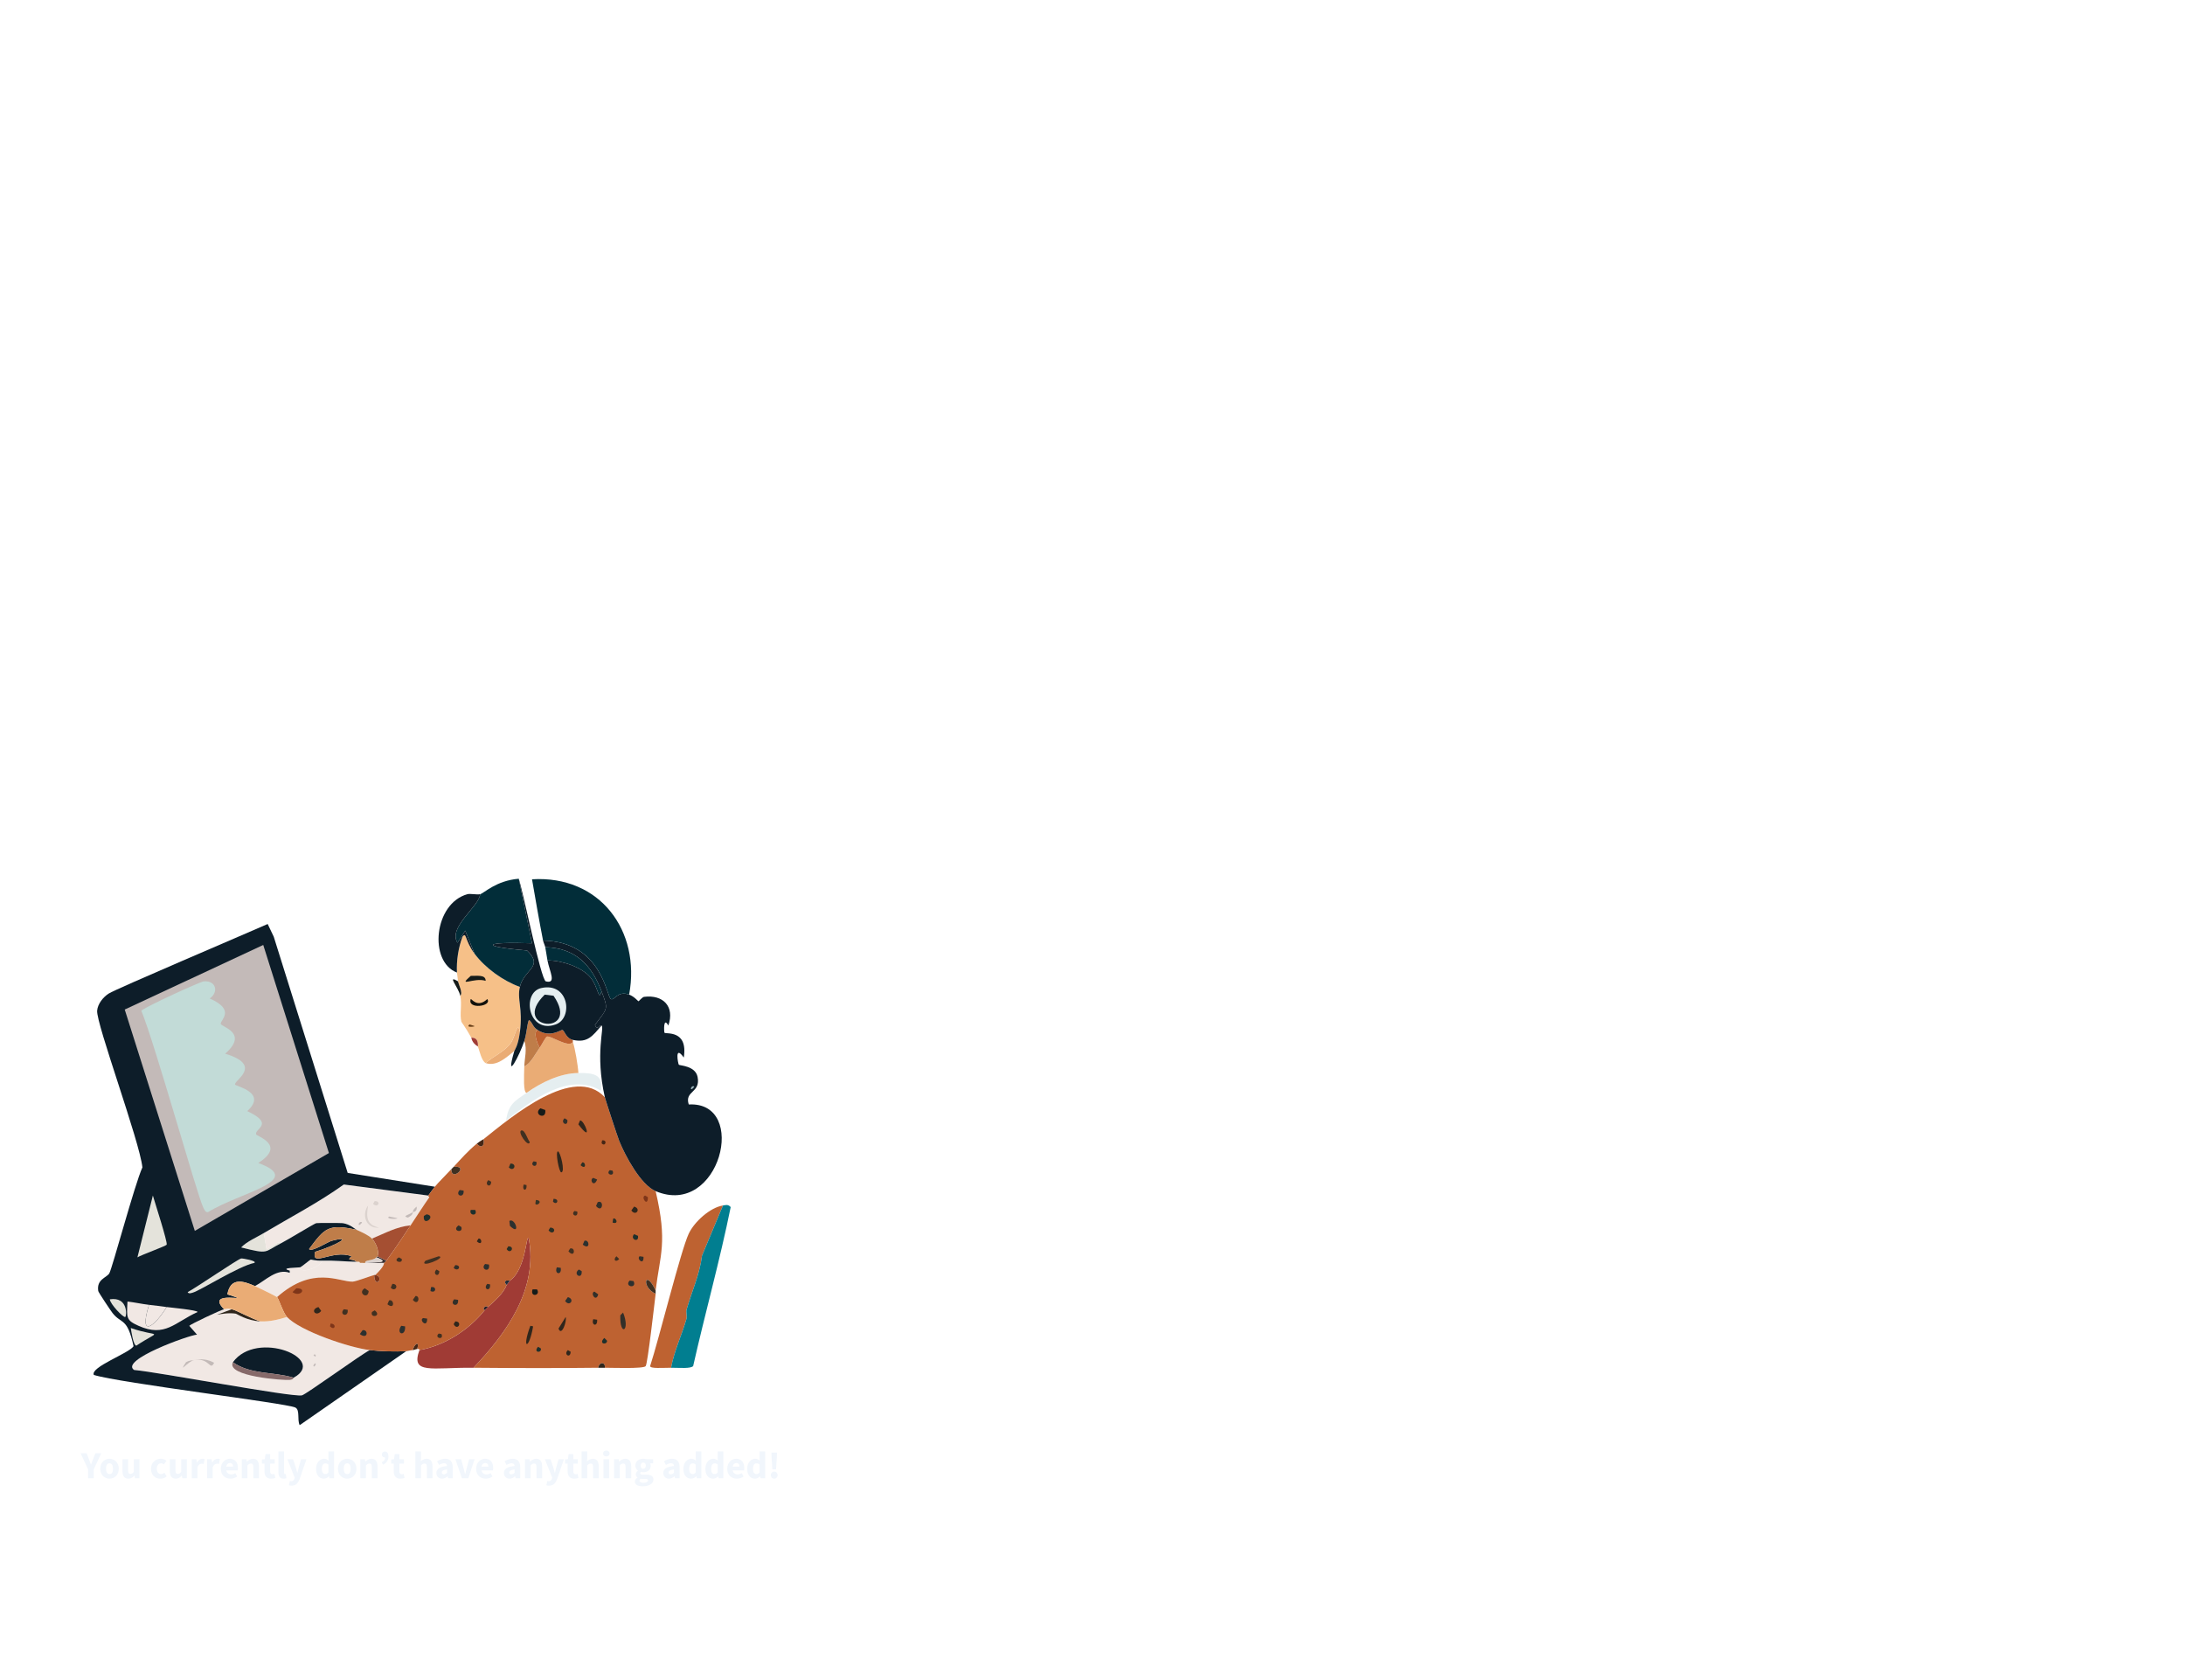 <?xml version="1.0" encoding="UTF-8"?>
<svg id="Layer_1" data-name="Layer 1" xmlns="http://www.w3.org/2000/svg" viewBox="0 0 1094.644 841.636">
  <defs>
    <style>
      .cls-1 {
        fill: #3a3132;
      }

      .cls-1, .cls-2, .cls-3, .cls-4, .cls-5, .cls-6, .cls-7, .cls-8, .cls-9, .cls-10, .cls-11, .cls-12, .cls-13, .cls-14, .cls-15, .cls-16, .cls-17, .cls-18, .cls-19, .cls-20, .cls-21, .cls-22, .cls-23, .cls-24, .cls-25, .cls-26, .cls-27, .cls-28, .cls-29, .cls-30, .cls-31, .cls-32, .cls-33 {
        stroke-width: 0px;
      }

      .cls-2 {
        fill: #f1f6fc;
      }

      .cls-3 {
        fill: #c2dbd7;
      }

      .cls-4 {
        fill: #393425;
      }

      .cls-5 {
        fill: #2c1d20;
      }

      .cls-6 {
        fill: #0d1d29;
      }

      .cls-7 {
        fill: #2c302f;
      }

      .cls-8 {
        fill: #403021;
      }

      .cls-9 {
        fill: #bf7d49;
      }

      .cls-10 {
        fill: #2a2f25;
      }

      .cls-11 {
        fill: #f1e8e4;
      }

      .cls-12 {
        fill: #e4e3db;
      }

      .cls-13 {
        fill: #be6231;
      }

      .cls-14 {
        fill: #866a6a;
      }

      .cls-15 {
        fill: #9bb4bc;
      }

      .cls-16 {
        fill: #017e90;
      }

      .cls-17 {
        fill: #f6c088;
      }

      .cls-18 {
        fill: #151b19;
      }

      .cls-19 {
        fill: #452615;
      }

      .cls-20 {
        fill: #683e17;
      }

      .cls-21 {
        fill: #252c37;
      }

      .cls-22 {
        fill: #322f29;
      }

      .cls-23 {
        fill: #a03b35;
      }

      .cls-24 {
        fill: #a54f32;
      }

      .cls-25 {
        fill: #12110c;
      }

      .cls-26 {
        fill: #7e3519;
      }

      .cls-27 {
        fill: #2f261c;
      }

      .cls-28 {
        fill: #1f302c;
      }

      .cls-29 {
        fill: #c3bab8;
      }

      .cls-30 {
        fill: #dbd2ce;
      }

      .cls-31 {
        fill: #e5eef0;
      }

      .cls-32 {
        fill: #eaac75;
      }

      .cls-33 {
        fill: #022d39;
      }
    </style>
  </defs>
  <g>
    <path class="cls-31" d="M289.754,537.505c7.353-.059,12.599.455,11.336,8.847-16.271-9.593-34.809,5.011-47.555,14.93,1.247-8.4,4.329-9.64,10.23-13.824,7.332-5.199,16.818-9.879,25.989-9.953Z"/>
    <g>
      <path class="cls-11" d="M178.608,632.062c.867.016,1.696-.241,1.659.553h12.165c-.223.303.486,1.357-4.424,6.083-.167-.026-.381-.011-.553,0-.563.038-9.13,3.272-10.783,3.318-6.778.19-19.852-8.268-37.878,7.742-.452-.421-9.777-4.958-11.059-5.53,5.381-2.841,10.963-8.986,17.418-6.636v-1.106c-5.685-1.49,4.705-1.465,5.253-1.659-.787,3.252,9.504.689,11.059-3.318,6.185-.178,10.996.44,17.142.553Z"/>
      <path class="cls-1" d="M193.538,631.509c-.648.872-1.06,1.043-1.106,1.106h-12.165c.909-.069,1.864.103,2.765,0,4.773-.547,13.227.237,5.53-2.765.19-.205.537-.517.553-.553q2.212,1.106,4.424,2.212Z"/>
      <path class="cls-12" d="M141.006,622.661c-8.92,4.519-5.975,5.814-20.183,2.212,2.719-2.899,7.704-5.023,11.336-7.189q.691,4.147,1.382,8.294c2.59-1.65,6.316-4.646,7.465-3.318Z"/>
      <path class="cls-11" d="M161.466,631.509c-1.556,4.006-11.847,6.569-11.059,3.318.642-.227,4.926-3.805,5.253-3.871.286-.057,2.179.657,5.806.553Z"/>
      <g>
        <path class="cls-11" d="M116.123,655.839c-13.793,5.262-5.235,1.128,1.935,2.212.65.098,5.616,3.566,12.442,3.871,4.586.205,8.944-.87,13.271-2.212,6.72,7.118,31.333,15.402,41.472,16.589-4.856,2.514-32.002,22.28-34.007,22.672-5.147,1.004-71.471-11.585-84.051-12.718-7.314-4.905,27.438-17.442,31.519-17.695q-1.935-2.212-3.871-4.424c.552-.791,15.787-7.962,17.418-8.294,1.826-.372,2.019-.369,3.871,0Z"/>
        <g>
          <g>
            <path class="cls-6" d="M147.089,690.123c-10.024-3.038-21.559-1.474-30.413-7.742,12.041-16.51,47.7-1.557,30.413,7.742Z"/>
            <path class="cls-14" d="M147.089,690.123c-.151.081.084.871-1.935,1.106-2.741.319-32.12-1.683-28.478-8.847,8.854,6.267,20.389,4.704,30.413,7.742Z"/>
          </g>
          <path class="cls-27" d="M130.5,661.922c-6.825-.305-11.791-3.772-12.442-3.871-7.17-1.084-15.729,3.05-1.935-2.212,2.246.448,10.148,4.903,14.377,6.083Z"/>
          <g>
            <g>
              <path class="cls-29" d="M97.322,681.275c3.528-.678,6.731-.424,9.953,1.382-2.17,4.366-2.146-2.654-9.953-1.382Z"/>
              <path class="cls-29" d="M97.322,681.275c-3.041.495-8.302,7.453-4.147,1.106,1.749-1.026,2.843-.855,4.147-1.106Z"/>
            </g>
            <path class="cls-29" d="M157.872,682.934c.913.092-.504,2.236-.829,1.382-.214-.561.744-1.391.829-1.382Z"/>
            <path class="cls-29" d="M157.319,678.511h.553l.277.277v.553l-.277.277-.277-.277-.277-.277-.277-.277.277-.277Z"/>
          </g>
        </g>
      </g>
      <g>
        <path class="cls-11" d="M214.551,598.884c-.201.284.582.789.553.829-3.246,4.621-6.25,9.411-9.4,14.101-6.915.589-13.046,4.044-19.354,6.636-1.677-1.744-5.423-3.361-7.742-4.424-.656-.3-3.184-2.777-6.912-3.318-.843-.122-12.624-.147-13.271,0-.978.222-14.404,8.426-17.418,9.953-1.149-1.328-4.875,1.668-7.465,3.318q-.691-4.147-1.382-8.294c13.418-8.001,27.35-15.222,40.09-24.331q21.151,2.765,42.302,5.53Z"/>
        <g>
          <path class="cls-30" d="M184.414,603.86c-.955,5.714-.928,9.77,5.53,11.059-6.574.796-8.919-6.406-5.53-11.059Z"/>
          <path class="cls-30" d="M187.732,601.649c3.547.041,1.444,3.776-.829,1.382q.415-.691.829-1.382Z"/>
          <path class="cls-29" d="M206.809,607.178c-.121.141.388,1.339-2.488,2.765-3.059-.849.488-1.282,2.488-2.765Z"/>
          <path class="cls-29" d="M194.92,609.39l4.147.829c-.009.602-6.205.485-4.147-.829Z"/>
          <path class="cls-29" d="M206.809,607.178c.11-.128-.313-.98,1.935-2.765.376,2.816-1.782,2.651-1.935,2.765Z"/>
          <path class="cls-29" d="M180.543,612.155c.353-.105.751-.018.829.277-2.129,2.711-2.039.084-.829-.277Z"/>
        </g>
      </g>
      <path class="cls-30" d="M183.032,632.615c-.563-1.64,3.797-.896,5.53-2.765,7.698,3.002-.757,2.218-5.53,2.765Z"/>
      <g>
        <path class="cls-6" d="M217.868,594.46c-1.049,1.403-2.334,3.033-3.318,4.424q-21.151-2.765-42.302-5.53c-12.74,9.108-26.672,16.329-40.09,24.331-3.632,2.166-8.617,4.29-11.336,7.189,14.208,3.602,11.263,2.307,20.183-2.212,3.014-1.527,16.44-9.731,17.418-9.953.647-.147,12.428-.122,13.271,0,3.728.54,6.256,3.017,6.912,3.318-14.002-3.074-15.908-.973-23.777,9.677,1.268,1.691,9.309-3.62,11.336-4.147,11.209-2.914,2.783,2.102-8.294,5.53-2.095,7.995,8.679-1.406,18.248,2.212-2.909,2.586.288.886,2.488,2.765-6.146-.114-10.957-.731-17.142-.553-3.627.104-5.52-.61-5.806-.553-.327.065-4.611,3.644-5.253,3.871-.549.194-10.938.169-5.253,1.659v1.106c-6.455-2.35-12.037,3.794-17.418,6.636-5.947-2.654-12.303-4.495-13.824,4.147,15.618,4.912-11.91-2.933-1.659,7.465-1.631.332-16.866,7.504-17.418,8.294q1.935,2.212,3.871,4.424c-4.081.253-38.833,12.79-31.519,17.695,12.579,1.133,78.904,13.722,84.051,12.718,2.006-.391,29.151-20.158,34.007-22.672,5.672.664,12.532.816,18.248.553q-26.681,18.524-53.361,37.049c-1.359-2.731.291-7.653-2.212-8.847-4.613-2.201-87.966-12.287-100.916-16.312-1.902-3.932,17.562-10.787,19.907-14.377-3.166-14.595-5.956-10.869-10.506-16.589-.839-1.054-7.086-10.408-7.189-11.059-.934-5.93,4.17-6.618,5.53-8.847,1.448-2.374,12.727-44.648,16.589-53.085-1.291-12.863-23.216-72.044-22.672-78.521.289-3.435,3.024-6.788,5.806-8.571,3.659-2.345,67.753-29.573,79.627-34.837q1.521,3.18,3.041,6.359,18.524,59.167,37.049,118.335,21.842,3.456,43.684,6.912Z"/>
        <g>
          <path class="cls-12" d="M76.586,598.884c.878,3.07,7.489,23.466,6.912,24.607-.36.713-12.926,5.218-14.654,6.359q3.871-15.483,7.742-30.966Z"/>
          <g>
            <path class="cls-11" d="M74.65,653.627c-5.313,17.289,2.868,10.813,8.847,1.106,1.489.209,15.525,1.519,15.483,2.488-11.49,5.214-16.242,12.85-29.584,6.912-6.344-2.823-5.922-4.064-5.53-12.165,3.591.425,7.202,1.235,10.783,1.659Z"/>
            <path class="cls-12" d="M120.823,630.403c.707-.112,8.057,1.179,6.636,2.212-8.08,1.667-27.088,13.89-30.966,14.93-.807.216-1.934.691-2.488-.277,3.797-1.929,25.254-16.619,26.819-16.865Z"/>
            <path class="cls-11" d="M83.498,654.733c-5.979,9.707-14.16,16.183-8.847-1.106,2.954.35,5.902.692,8.847,1.106Z"/>
            <path class="cls-12" d="M65.526,665.24c14.488,5.035,15.615.306,2.765,8.847-1.547-.218-2.505-7.186-2.765-8.847Z"/>
            <path class="cls-12" d="M55.02,650.862c9.386-1.405,8.417,8.54,7.742,8.847-1.013.461-7.633-6.557-7.742-8.847Z"/>
            <g>
              <path class="cls-29" d="M131.882,473.361q16.451,52.117,32.901,104.234-33.593,19.492-67.185,38.984-17.557-55.435-35.113-110.87,34.699-16.174,69.397-32.349Z"/>
              <path class="cls-3" d="M102.022,491.608c6.123-.624,7.768,5.308,3.041,8.571,13.315,5.809,5.142,10.856,5.53,12.718.324,1.558,14.169,4.445,2.212,14.93,19.542,5.894,4.005,13.599,4.977,15.483.46.891,16.341,4.001,6.083,13.271,13.869,6.552,3.789,8.638,4.424,11.612.222,1.039,15.316,5.301,1.106,14.377,23.934,8.79-9.157,14.695-25.16,24.607-1.28.372-2.03-1.526-2.488-2.488-3.158-6.629-24.2-82.125-30.966-98.428,3.597-2.696,29.526-14.479,31.243-14.654Z"/>
            </g>
          </g>
        </g>
      </g>
    </g>
    <g>
      <g>
        <path class="cls-13" d="M362.192,603.86q-5.253,12.58-10.506,25.16c-1.169,9.449-5.139,17.96-7.742,27.095-.302,1.059.303,3.376,0,4.424-2.364,8.174-6.287,16.409-7.742,24.607-4.331.006-10.441.523-10.506-.829,4.497-13.746,15.361-57.889,19.354-66.356,2.785-5.905,10.636-13.077,17.142-14.101Z"/>
        <path class="cls-16" d="M336.203,685.146c1.454-8.198,5.378-16.433,7.742-24.607.303-1.048-.302-3.365,0-4.424,2.603-9.135,6.572-17.646,7.742-27.095q5.253-12.58,10.506-25.16c1.271-.2,2.661-.695,3.871.829-5.418,26.712-12.8,53.026-18.801,79.627-1.385,1.374-6.671.823-11.059.829Z"/>
      </g>
      <path class="cls-24" d="M205.703,613.814c-4.184,6.228-7.621,11.577-12.165,17.695q-2.212-1.106-4.424-2.212c1.087-2.413-.884-6.891-2.765-8.847,6.308-2.591,12.439-6.047,19.354-6.636Z"/>
      <g>
        <path class="cls-23" d="M237.222,685.146c-21.094-.19-31.581,3.484-27.095-8.847,12.459-2.161,24.826-10.128,32.625-19.907q.829-.829,1.659-1.659c3.328-2.978,7.808-6.753,9.4-11.059l1.659-2.212c7.967-5.419,8.081-23.152,9.4-21.289,4.792,25.535-11.016,47.53-27.648,64.974Z"/>
        <g>
          <path class="cls-13" d="M303.025,549.67c.262,1.149,6.298,19.637,7.189,21.842,2.975,7.369,10.73,21.974,18.248,25.16,6.061,25.872,2.205,31.638,0,49.767-5.237-11.17-7.446-1.742,0,1.659-.572,4.626-3.951,34.706-4.977,36.219-.992,1.464-17.58.79-20.46.829.291-3.136-2.885-2.885-3.318,0-20.799.246-41.685.187-62.485,0,16.632-17.444,32.441-39.439,27.648-64.974-1.319-1.863-1.434,15.87-9.4,21.289-.328.223-1.661-.347-2.212.277-.71.804.588,1.841.553,1.935-1.593,4.307-6.072,8.082-9.4,11.059-.088.079-1.205-1.161-2.212.829-.027.054.769.559.553.829-7.799,9.778-20.166,17.746-32.625,19.907-.061.011.229-.745-1.106-.553,1.291-4.436-1.529-2.386-2.212.553-1.817.172-2.765.528-3.318.553-5.716.263-12.576.111-18.248-.553-10.139-1.187-34.753-9.471-41.472-16.589-1.916-2.029-4.139-9.173-4.977-9.953,18.026-16.009,31.1-7.551,37.878-7.742,1.653-.046,10.22-3.28,10.783-3.318.29,7.658,5.51.757.553,0,4.91-4.725,4.201-5.779,4.424-6.083.046-.063.458-.234,1.106-1.106,4.544-6.118,7.982-11.467,12.165-17.695,3.15-4.69,6.154-9.479,9.4-14.101.029-.041-.754-.545-.553-.829.984-1.391,2.269-3.02,3.318-4.424,1.224-1.638,6.28-6.613,8.294-8.847-.338,6.703,9.425-1.885,1.106-1.106,3.963-4.262,7.054-7.861,11.612-11.612,2.361,2.703,3.971.917,3.318-2.212,14.065-11.232,45.426-37.766,60.826-21.013Z"/>
          <g>
            <path class="cls-8" d="M328.462,646.439c-.066.54.067,1.119,0,1.659-7.446-3.401-5.237-12.829,0-1.659Z"/>
            <path class="cls-8" d="M226.163,585.612c.38-.422.761-.736,1.106-1.106,8.319-.779-1.444,7.809-1.106,1.106Z"/>
            <path class="cls-19" d="M238.881,572.894c1.73-1.423,3.074-2.017,3.318-2.212.653,3.129-.957,4.914-3.318,2.212Z"/>
            <path class="cls-27" d="M303.025,685.146c-1.106.015-2.212-.013-3.318,0,.432-2.885,3.609-3.136,3.318,0Z"/>
            <path class="cls-19" d="M209.021,675.746c-.901.129-1.329.47-2.212.553.683-2.939,3.502-4.989,2.212-.553Z"/>
            <path class="cls-27" d="M279.524,576.765c1.117-.039,3.806,10.409,1.659,10.506-1.087.049-3.108-10.455-1.659-10.506Z"/>
            <path class="cls-22" d="M312.149,657.498c3.806,9.314-1.765,12.263-1.382,1.382l1.382-1.382Z"/>
            <path class="cls-27" d="M265.7,664.134q.691.138,1.382.277c-2.011,11.928-5.882,11.786-1.382-.277Z"/>
            <path class="cls-8" d="M261.276,566.259c1.765-.288,3.084,4.76,4.147,5.806-.594,3.27-6.592-5.408-4.147-5.806Z"/>
            <path class="cls-27" d="M283.395,659.71c.702,2.018-2.043,10.077-3.594,5.806q1.797-2.903,3.594-5.806Z"/>
            <path class="cls-27" d="M290.583,561.282c2.046-.537,6.939,12.21-.829,1.935q.415-.968.829-1.935Z"/>
            <path class="cls-8" d="M219.804,629.297c4.29.597-10.422,6.475-6.636,2.212l6.636-2.212Z"/>
            <path class="cls-18" d="M270.677,555.199l2.488.829c.754,5.271-6.327,2.336-2.488-.829Z"/>
            <path class="cls-7" d="M255.194,611.602c2.88-1.826,5.861,7.888.277,2.488q-.138-1.244-.277-2.488Z"/>
            <path class="cls-26" d="M148.471,645.333c5.716-.097,1.919,4.708-1.935,1.935l1.935-1.935Z"/>
            <path class="cls-28" d="M213.721,608.284c5.218.742-2.017,6.68-1.382.829q.691-.415,1.382-.829Z"/>
            <path class="cls-7" d="M201.003,664.134q.968.138,1.935.277c.403,5.344-4.816,4.017-1.935-.277Z"/>
            <path class="cls-8" d="M182.755,645.333l1.935,1.382c-.234,4.584-5.881.912-1.935-1.382Z"/>
            <path class="cls-27" d="M159.531,654.733q.691.968,1.382,1.935c-2.516,3.291-5.893-.588-1.382-1.935Z"/>
            <path class="cls-22" d="M299.431,602.202c3.361-1.515,2.566,5.953-.829,1.935q.415-.968.829-1.935Z"/>
            <path class="cls-7" d="M315.467,641.462q.968.138,1.935.277c1.886,4.05-4.922,2.848-1.935-.277Z"/>
            <path class="cls-26" d="M187.455,638.697c.172-.011.386-.026.553,0,4.957.757-.263,7.658-.553,0Z"/>
            <path class="cls-7" d="M181.649,666.346c2.972-.596,2.799,5.038-1.382,1.935l1.382-1.935Z"/>
            <path class="cls-18" d="M266.806,645.886h2.212c2.104,3.087-3.639,4.263-2.212,0Z"/>
            <path class="cls-7" d="M284.501,649.756c3.744,1.08.774,5.093-1.382,1.935q.691-.968,1.382-1.935Z"/>
            <path class="cls-27" d="M317.679,604.413c3.744,1.08.774,5.093-1.382,1.935q.691-.968,1.382-1.935Z"/>
            <path class="cls-7" d="M243.028,633.168l1.935.277c.852,4.456-4.639,2.439-1.935-.277Z"/>
            <path class="cls-22" d="M227.545,650.862q.968.138,1.935.277c.522,4.108-4.58,2.584-1.935-.277Z"/>
            <path class="cls-8" d="M194.92,651.415c2.543-.939,3.049,5.014-.829,1.935q.415-.968.829-1.935Z"/>
            <path class="cls-7" d="M292.795,621.555c2.543-.939,3.049,5.014-.829,1.935l.829-1.935Z"/>
            <path class="cls-8" d="M172.249,655.839q.968.138,1.935.277c.522,4.108-4.58,2.584-1.935-.277Z"/>
            <path class="cls-7" d="M230.31,596.119q.968.138,1.935.277c.522,4.108-4.58,2.584-1.935-.277Z"/>
            <path class="cls-8" d="M208.191,649.203c2.56-.125,1.412,5.331-1.382,1.935q.691-.968,1.382-1.935Z"/>
            <path class="cls-28" d="M317.679,618.237q.968.415,1.935.829c.646,3.714-4.276,1.71-1.935-.829Z"/>
            <path class="cls-8" d="M196.579,643.121c3.598.018,1.655,4.509-.829,1.935q.415-.968.829-1.935Z"/>
            <path class="cls-10" d="M255.747,582.848c3.598.018,1.655,4.509-.829,1.935q.415-.968.829-1.935Z"/>
            <path class="cls-7" d="M290.03,635.932l1.382.829c.415,4.584-4.787,1.561-1.382-.829Z"/>
            <path class="cls-7" d="M278.971,634.826q.968.138,1.935.277c.71,3.877-3.421,3.322-1.935-.277Z"/>
            <path class="cls-22" d="M229.757,613.814l1.382.829c1.042,3.478-5.209,1.898-1.382-.829Z"/>
            <path class="cls-22" d="M297.772,646.992l1.935,1.382c-1.079,4.194-4.232-.642-1.935-1.382Z"/>
            <path class="cls-22" d="M212.062,660.263q.968.138,1.935.277c.097,5.209-4.389.459-1.935-.277Z"/>
            <path class="cls-8" d="M187.732,656.392c3.792,2.98-2.522,4.154-1.382.829l1.382-.829Z"/>
            <path class="cls-22" d="M297.219,590.036l1.935.829c-1.667,4.267-4.112.018-1.935-.829Z"/>
            <path class="cls-8" d="M285.607,625.426c2.883-.909,2.374,5.169-.829,1.382q.415-.691.829-1.382Z"/>
            <path class="cls-27" d="M228.098,661.922c3.889.092,1.107,5.071-.829,1.382l.829-1.382Z"/>
            <path class="cls-28" d="M235.84,606.072h2.212c1.591,3.211-3.332,3.031-2.212,0Z"/>
            <path class="cls-27" d="M297.219,660.816q.968.138,1.935.277c.322,3.735-3.103,2.944-1.935-.277Z"/>
            <path class="cls-10" d="M275.653,614.92c3.777.183,1.41,4.419-.829,1.382l.829-1.382Z"/>
            <path class="cls-26" d="M323.208,598.884q.691.415,1.382.829c.033,5.337-3.82-.237-1.382-.829Z"/>
            <path class="cls-22" d="M282.842,560.176l1.382.829c.521,3.763-3.914,1.475-1.382-.829Z"/>
            <path class="cls-22" d="M320.443,629.297q.968.138,1.935.277c.285,4.636-3.662,1.006-1.935-.277Z"/>
            <path class="cls-10" d="M254.641,624.32c3.643-.041,1.075,4.385-.829,1.382l.829-1.382Z"/>
            <path class="cls-22" d="M244.134,643.121q.691.138,1.382.277c.408,4.095-3.858,2.353-1.382-.277Z"/>
            <path class="cls-8" d="M218.698,635.932l1.382.829c-.041,3.547-3.776,1.444-1.382-.829Z"/>
            <path class="cls-22" d="M228.098,633.721c3.547.041,1.444,3.776-.829,1.382l.829-1.382Z"/>
            <path class="cls-27" d="M284.501,676.299q.691.415,1.382.829c-.041,3.547-3.776,1.444-1.382-.829Z"/>
            <path class="cls-8" d="M199.897,629.85l1.382.829c.621,2.793-5.09.998-1.382-.829Z"/>
            <path class="cls-28" d="M302.749,670.216l1.382,1.382c.078,2.318-4.581,1.719-1.382-1.382Z"/>
            <path class="cls-8" d="M244.687,591.142q.691.415,1.382.829c-.041,3.547-3.776,1.444-1.382-.829Z"/>
            <path class="cls-7" d="M215.933,644.78c3.04-.663,2.555,3.392-.277,1.935q.138-.968.277-1.935Z"/>
            <path class="cls-22" d="M305.514,586.165l1.382.277c1.381,3.272-3.929,1.974-1.382-.277Z"/>
            <path class="cls-28" d="M269.571,674.64q.691.415,1.382.829c.58,2.546-4.074,2.143-1.382-.829Z"/>
            <path class="cls-8" d="M219.804,668.004l1.382.277c1.381,3.272-3.929,1.974-1.382-.277Z"/>
            <path class="cls-8" d="M287.819,606.625q.691.138,1.382.277c.639,3.5-3.691,1.74-1.382-.277Z"/>
            <path class="cls-26" d="M165.613,663.028c3.243.016,2.175,3.894-.277,1.382l.277-1.382Z"/>
            <path class="cls-22" d="M267.359,581.742q.691.138,1.382.277c.639,3.5-3.691,1.74-1.382-.277Z"/>
            <path class="cls-4" d="M268.465,601.096c3.942.244.678,3.389-.277,1.935q.138-.968.277-1.935Z"/>
            <path class="cls-27" d="M239.711,620.449c1.883-.392,2.088,4.084-.829,1.382q.415-.691.829-1.382Z"/>
            <path class="cls-10" d="M291.689,582.295c1.883-.392,2.088,4.084-.829,1.382q.415-.691.829-1.382Z"/>
            <path class="cls-8" d="M262.382,593.354l1.382.277c.363,3.416-2.465,2.85-1.382-.277Z"/>
            <path class="cls-10" d="M307.172,610.496c1.369-.97,3.142,3.082-.277,1.935q.138-.968.277-1.935Z"/>
            <path class="cls-22" d="M277.312,600.543c3.254-.115,1.722,3.607-.277,1.382q.138-.691.277-1.382Z"/>
            <path class="cls-19" d="M301.643,571.235c3.019-.33,1.483,3.657-.277,1.382q.138-.691.277-1.382Z"/>
            <path class="cls-8" d="M308.831,629.297l1.382,1.382c-1.673,1.913-3.355.417-1.382-1.382Z"/>
            <g>
              <path class="cls-21" d="M255.47,641.462l-1.659,2.212c.035-.094-1.263-1.131-.553-1.935.551-.624,1.884-.054,2.212-.277Z"/>
              <path class="cls-5" d="M244.411,654.733q-.829.829-1.659,1.659c.216-.271-.58-.776-.553-.829,1.007-1.991,2.124-.751,2.212-.829Z"/>
            </g>
          </g>
        </g>
      </g>
      <g>
        <path class="cls-32" d="M127.735,644.227c1.282.572,10.607,5.108,11.059,5.53.837.78,3.061,7.924,4.977,9.953-4.327,1.342-8.685,2.417-13.271,2.212-4.229-1.18-12.131-5.635-14.377-6.083-1.851-.369-2.045-.372-3.871,0-10.251-10.398,17.277-2.553,1.659-7.465,1.521-8.642,7.877-6.801,13.824-4.147Z"/>
        <path class="cls-9" d="M178.608,616.026c2.318,1.062,6.065,2.68,7.742,4.424,1.881,1.956,3.852,6.434,2.765,8.847-.016.036-.363.348-.553.553-1.732,1.869-6.092,1.125-5.53,2.765-.901.103-1.856-.069-2.765,0,.037-.794-.792-.537-1.659-.553-2.2-1.878-5.397-.179-2.488-2.765-9.569-3.618-20.343,5.783-18.248-2.212,11.078-3.428,19.504-8.444,8.294-5.53-2.027.527-10.068,5.838-11.336,4.147,7.87-10.649,9.776-12.751,23.777-9.677Z"/>
        <g>
          <path class="cls-32" d="M260.447,517.045c-.888,6.868-2.626,8.931-2.765,9.4-4.016,3.232-8.83,7.936-14.377,6.083,4.016-3.582,9.512-5.647,12.718-10.23,2.084-2.979,3.34-11.643,4.424-5.253Z"/>
          <g>
            <path class="cls-32" d="M286.989,522.021c1.057,2.829,2.582,11.852,2.765,15.483-9.171.074-18.657,4.755-25.989,9.953-1.654-.377-1.235-8.031-1.106-13.271,3.129-1.282,5.833-6.782,7.742-9.4.763-1.047,2.939-5.321,3.594-5.53,1.95-.623,10.829,5.818,12.995,2.765Z"/>
            <path class="cls-9" d="M269.294,515.939c-2.223,1.177-.225,6.839,1.106,8.847-1.908,2.618-4.613,8.118-7.742,9.4.096-3.875,1.525-8.76,0-12.718,1.381-4.275,1.571-10.376,2.488-10.506,1.887,1.735,1.632,3.312,4.147,4.977Z"/>
            <path class="cls-13" d="M286.989,520.915c.043.381-.081.889,0,1.106-2.166,3.053-11.045-3.388-12.995-2.765-.655.209-2.832,4.483-3.594,5.53-1.331-2.009-3.329-7.67-1.106-8.847,6.274,4.151,11.719-.173,12.442,0,1.085.26,1.774,4.206,5.253,4.977Z"/>
          </g>
          <g>
            <path class="cls-17" d="M237.775,477.784c5.354,7.166,14.264,13.563,22.672,16.589-1.5,6.413,1.569,10.541,0,22.672-1.083-6.39-2.34,2.274-4.424,5.253-3.206,4.582-8.703,6.648-12.718,10.23-2.059-1.114-3.103-6.181-3.871-8.294-.108-.297.744-4.547-3.318-4.424-3.308-5.965-4.862-7.56-4.977-8.018-.936-3.735.406-8.639-.553-12.995,1.433-1.46-.855-5.62-1.106-7.189-.059-.366-.542-4.201-.553-4.424-.302-6.025.72-12.325,2.765-17.971,2.128-2.584.976,1.736,6.083,8.571Z"/>
            <g>
              <path class="cls-18" d="M229.481,491.608c.251,1.568,2.539,5.728,1.106,7.189-.976-4.436-7.001-10.746-1.106-7.189Z"/>
              <path class="cls-23" d="M239.434,524.233c-3.114-1.865-3.184-4.182-3.318-4.424,4.062-.123,3.21,4.126,3.318,4.424Z"/>
              <path class="cls-18" d="M235.84,488.844c3.01.099,7.499-.812,7.465,2.488-5.856-1.898-14.401,3.611-7.465-2.488Z"/>
              <path class="cls-25" d="M235.84,500.456c.377-.283,3.287,4.706,8.294,0,2.662,3.729-10.258,5.344-8.294,0Z"/>
              <path class="cls-20" d="M235.287,513.174l2.488.829c-.019.389-4.846.815-2.488-.829Z"/>
            </g>
          </g>
        </g>
      </g>
      <g>
        <g>
          <path class="cls-6" d="M315.19,498.244c2.656.956,4.413,3.318,4.7,3.318.177,0,1.882-2.099,2.765-2.212,9.57-1.22,15.48,4.86,12.165,14.377-2.612-4.789-2.153,3.286-1.935,3.594.58.822,11.906-1.671,9.677,12.442-4.781-6.762-2.866,3.151-2.488,3.594.386.452,8.271.478,9.4,6.083,1.64,8.139-6.669,6.886-4.424,13.824,30.246-1.662,15.57,57.036-16.589,43.408-7.518-3.186-15.273-17.791-18.248-25.16-.89-2.205-6.927-20.693-7.189-21.842-5.027-22.082-.091-35.04-1.659-35.943-1.129-.65-2.011,2.787-3.318-.277,6.402-8.654,6.851-7.561,3.318-16.865-5.091-13.406-13.225-21.728-28.201-22.119-.17-.841-.942-2.482-1.106-3.318,29.565.537,31.789,28.292,34.007,29.307,1.836.84,3.249-4.326,9.124-2.212Z"/>
          <path class="cls-15" d="M346.986,544.14c.353-.105.751-.018.829.277-2.129,2.711-2.039.084-.829-.277Z"/>
        </g>
        <g>
          <path class="cls-33" d="M315.19,498.244c-5.875-2.114-7.288,3.052-9.124,2.212-2.218-1.015-4.442-28.77-34.007-29.307-2.001-10.197-3.745-20.453-5.53-30.69,33.965-2.058,54.569,25.72,48.661,57.785Z"/>
          <path class="cls-33" d="M259.894,440.183q3.318,16.174,6.636,32.349c-23.855-.871-27.278,1.508-2.488,3.594,8.623,8.311-1.503,9.311-3.594,18.248-8.407-3.026-17.318-9.423-22.672-16.589q-2.35-5.806-4.7-11.612l-3.871,6.083c-4.934-7.689,10.957-18.261,11.336-24.331,1.967-.481,7.947-6.804,19.354-7.742Z"/>
          <path class="cls-6" d="M240.54,447.924c-.379,6.069-16.27,16.642-11.336,24.331l3.871-6.083q2.35,5.806,4.7,11.612c-5.106-6.835-3.955-11.155-6.083-8.571-2.045,5.647-3.067,11.947-2.765,17.971-14.346-5.511-11.5-34.651,5.253-39.261,1.393-.384,4.834.373,6.359,0Z"/>
          <path class="cls-33" d="M301.366,496.585c-1.513,5.436-1.562-2.114-5.53-6.912-4.466-5.4-14.661-8.618-21.566-8.571-.416-2.172-.669-4.469-1.106-6.636,14.976.391,23.11,8.713,28.201,22.119Z"/>
          <g>
            <path class="cls-6" d="M274.271,481.102c6.905-.047,17.099,3.171,21.566,8.571,3.968,4.798,4.017,12.348,5.53,6.912,3.534,9.304,3.084,8.211-3.318,16.865,1.307,3.064,2.189-.374,3.318.277-4.437,5.089-6.881,8.849-14.377,7.189-3.479-.771-4.169-4.716-5.253-4.977-.723-.173-6.168,4.151-12.442,0-2.515-1.665-2.261-3.241-4.147-4.977-.917.131-1.107,6.231-2.488,10.506-2.301,7.122-9.845,21.467-4.977,4.977.139-.47,1.877-2.532,2.765-9.4,1.569-12.131-1.5-16.259,0-22.672,2.091-8.937,12.218-9.937,3.594-18.248-24.789-2.087-21.366-4.465,2.488-3.594q-3.318-16.174-6.636-32.349c1.996,5.751,11.05,50.489,13.548,51.426,5.505,1.314,1.909-4.866.829-10.506Z"/>
            <g>
              <path class="cls-31" d="M271.23,494.926c13.778-3.018,16.059,15.04,7.189,18.248-13.762,4.976-17.354-16.021-7.189-18.248Z"/>
              <path class="cls-6" d="M272.889,498.244q2.212.277,4.424.553c14.108,20.563-22.234,16.985-4.424-.553Z"/>
            </g>
          </g>
        </g>
      </g>
    </g>
  </g>
  <g>
    <path class="cls-2" d="M44.133,736.026l-3.772-8.055h3.027l1.118,2.876c.335.939.662,1.806,1.019,2.775h.077c.357-.97.714-1.837,1.057-2.775l1.119-2.876h2.957l-3.772,8.055v4.466h-2.831v-4.466Z"/>
    <path class="cls-2" d="M50.226,735.73c0-3.169,2.231-5,4.643-5s4.643,1.831,4.643,5c0,3.161-2.231,4.992-4.643,4.992s-4.643-1.831-4.643-4.992ZM56.617,735.73c0-1.649-.581-2.721-1.748-2.721s-1.748,1.071-1.748,2.721.581,2.713,1.748,2.713,1.748-1.063,1.748-2.713Z"/>
    <path class="cls-2" d="M61.353,736.878v-5.917h2.824v5.556c0,1.371.368,1.801,1.184,1.801.71,0,1.143-.299,1.694-1.049v-6.308h2.824v9.531h-2.304l-.204-1.322h-.07c-.795.949-1.693,1.553-2.992,1.553-2.073,0-2.957-1.462-2.957-3.845Z"/>
    <path class="cls-2" d="M75.646,735.73c0-3.169,2.333-5,4.966-5,1.173,0,2.075.418,2.785,1.026l-1.334,1.815c-.457-.387-.838-.562-1.292-.562-1.358,0-2.231,1.071-2.231,2.721s.909,2.713,2.135,2.713c.626,0,1.225-.31,1.72-.702l1.105,1.847c-.927.818-2.109,1.135-3.142,1.135-2.66,0-4.713-1.831-4.713-4.992Z"/>
    <path class="cls-2" d="M85.083,736.878v-5.917h2.824v5.556c0,1.371.368,1.801,1.184,1.801.71,0,1.143-.299,1.694-1.049v-6.308h2.824v9.531h-2.304l-.204-1.322h-.07c-.795.949-1.693,1.553-2.992,1.553-2.073,0-2.957-1.462-2.957-3.845Z"/>
    <path class="cls-2" d="M96.087,730.961h2.304l.203,1.666h.07c.694-1.272,1.736-1.897,2.708-1.897.545,0,.861.07,1.137.192l-.471,2.438c-.339-.084-.619-.154-1.028-.154-.719,0-1.591.464-2.099,1.763v5.523h-2.824v-9.531Z"/>
    <path class="cls-2" d="M103.734,730.961h2.304l.203,1.666h.07c.694-1.272,1.736-1.897,2.708-1.897.545,0,.861.07,1.137.192l-.471,2.438c-.339-.084-.619-.154-1.028-.154-.719,0-1.591.464-2.099,1.763v5.523h-2.824v-9.531Z"/>
    <path class="cls-2" d="M110.635,735.73c0-3.092,2.206-5,4.496-5,2.715,0,4.06,1.974,4.06,4.575,0,.508-.064,1.017-.118,1.247h-5.702c.253,1.383,1.2,2.018,2.472,2.018.721,0,1.369-.219,2.061-.624l.934,1.703c-.977.676-2.252,1.073-3.381,1.073-2.717,0-4.821-1.838-4.821-4.992ZM116.778,734.685c0-1.048-.456-1.803-1.583-1.803-.893,0-1.663.599-1.855,1.803h3.438Z"/>
    <path class="cls-2" d="M121.142,730.961h2.304l.203,1.207h.07c.802-.77,1.763-1.438,3.062-1.438,2.072,0,2.956,1.463,2.956,3.845v5.917h-2.824v-5.556c0-1.371-.369-1.8-1.184-1.8-.71,0-1.143.329-1.764.926v6.43h-2.824v-9.531Z"/>
    <path class="cls-2" d="M132.515,737.027v-3.851h-1.302v-2.107l1.46-.108.33-2.531h2.335v2.531h2.285v2.216h-2.285v3.816c0,1.08.491,1.514,1.234,1.514.314,0,.655-.09.906-.181l.445,2.051c-.506.16-1.193.346-2.118.346-2.356,0-3.291-1.487-3.291-3.695Z"/>
    <path class="cls-2" d="M139.492,737.53v-10.497h2.824v10.612c0,.606.28.798.511.798.108,0,.185,0,.346-.038l.337,2.082c-.312.134-.775.235-1.417.235-1.938,0-2.6-1.264-2.6-3.192Z"/>
    <path class="cls-2" d="M144.698,744.026l.502-2.152c.176.046.436.122.642.122.931,0,1.421-.513,1.667-1.251l.143-.497-3.677-9.287h2.837l1.362,4.102c.276.863.502,1.768.752,2.7h.077c.212-.901.425-1.806.662-2.7l1.157-4.102h2.704l-3.309,9.635c-.904,2.387-1.921,3.623-4.162,3.623-.592,0-.97-.077-1.358-.192Z"/>
    <path class="cls-2" d="M158.351,735.73c0-3.117,1.945-5,3.952-5,1.051,0,1.693.392,2.337.994l-.102-1.443v-3.248h2.824v13.459h-2.305l-.203-.944h-.07c-.673.673-1.615,1.175-2.535,1.175-2.369,0-3.898-1.881-3.898-4.992ZM164.538,737.557v-3.913c-.499-.447-1.06-.604-1.577-.604-.915,0-1.717.845-1.717,2.657,0,1.871.646,2.714,1.739,2.714.602,0,1.087-.229,1.555-.855Z"/>
    <path class="cls-2" d="M169.297,735.73c0-3.169,2.231-5,4.643-5s4.643,1.831,4.643,5c0,3.161-2.231,4.992-4.643,4.992s-4.643-1.831-4.643-4.992ZM175.688,735.73c0-1.649-.58-2.721-1.748-2.721s-1.749,1.071-1.749,2.721.581,2.713,1.749,2.713,1.748-1.063,1.748-2.713Z"/>
    <path class="cls-2" d="M180.515,730.961h2.304l.203,1.207h.07c.802-.77,1.763-1.438,3.062-1.438,2.072,0,2.956,1.463,2.956,3.845v5.917h-2.824v-5.556c0-1.371-.368-1.8-1.184-1.8-.709,0-1.144.329-1.765.926v6.43h-2.823v-9.531Z"/>
    <path class="cls-2" d="M191.238,732.492c1.155-.565,1.736-1.306,1.736-2.445l-.076-1.657.929,1.284c-.287.231-.649.411-1.038.411-.814,0-1.476-.54-1.476-1.406,0-.96.617-1.57,1.476-1.57,1.183,0,1.807.922,1.807,2.507,0,1.812-.893,3.203-2.733,4.109l-.624-1.232Z"/>
    <path class="cls-2" d="M197.267,737.027v-3.851h-1.302v-2.107l1.46-.108.33-2.531h2.336v2.531h2.284v2.216h-2.284v3.816c0,1.08.49,1.514,1.233,1.514.315,0,.655-.09.906-.181l.445,2.051c-.506.16-1.193.346-2.118.346-2.356,0-3.291-1.487-3.291-3.695Z"/>
    <path class="cls-2" d="M208.088,727.033h2.823v3.288l-.126,1.727c.714-.65,1.643-1.317,2.942-1.317,2.072,0,2.956,1.463,2.956,3.845v5.917h-2.824v-5.556c0-1.371-.368-1.8-1.184-1.8-.709,0-1.144.329-1.765.926v6.43h-2.823v-13.459Z"/>
    <path class="cls-2" d="M218.621,737.848c0-2.008,1.598-3.095,5.367-3.493-.057-.833-.473-1.377-1.507-1.377-.8,0-1.598.336-2.522.86l-1.004-1.853c1.21-.739,2.572-1.255,4.071-1.255,2.437,0,3.786,1.393,3.786,4.312v5.449h-2.305l-.203-.977h-.07c-.802.705-1.701,1.207-2.772,1.207-1.738,0-2.841-1.269-2.841-2.874ZM223.988,737.722v-1.664c-2.008.271-2.663.845-2.663,1.565,0,.614.422.915,1.093.915.64,0,1.069-.316,1.57-.816Z"/>
    <path class="cls-2" d="M228.172,730.961h2.838l1.24,4.499c.244.947.495,1.933.738,2.93h.077c.244-.997.495-1.982.739-2.93l1.24-4.499h2.704l-3.109,9.531h-3.256l-3.212-9.531Z"/>
    <path class="cls-2" d="M238.526,735.73c0-3.092,2.206-5,4.495-5,2.715,0,4.06,1.974,4.06,4.575,0,.508-.064,1.017-.117,1.247h-5.702c.253,1.383,1.2,2.018,2.472,2.018.722,0,1.37-.219,2.062-.624l.934,1.703c-.977.676-2.251,1.073-3.382,1.073-2.717,0-4.82-1.838-4.82-4.992ZM244.669,734.685c0-1.048-.456-1.803-1.584-1.803-.893,0-1.663.599-1.855,1.803h3.438Z"/>
    <path class="cls-2" d="M252.437,737.848c0-2.008,1.598-3.095,5.367-3.493-.057-.833-.473-1.377-1.507-1.377-.8,0-1.598.336-2.522.86l-1.004-1.853c1.21-.739,2.572-1.255,4.071-1.255,2.437,0,3.786,1.393,3.786,4.312v5.449h-2.305l-.203-.977h-.07c-.802.705-1.701,1.207-2.772,1.207-1.738,0-2.841-1.269-2.841-2.874ZM257.804,737.722v-1.664c-2.008.271-2.663.845-2.663,1.565,0,.614.422.915,1.093.915.64,0,1.069-.316,1.57-.816Z"/>
    <path class="cls-2" d="M263.002,730.961h2.304l.203,1.207h.07c.802-.77,1.763-1.438,3.062-1.438,2.072,0,2.956,1.463,2.956,3.845v5.917h-2.824v-5.556c0-1.371-.368-1.8-1.184-1.8-.709,0-1.144.329-1.765.926v6.43h-2.823v-9.531Z"/>
    <path class="cls-2" d="M273.703,744.026l.502-2.152c.176.046.436.122.642.122.932,0,1.422-.513,1.668-1.251l.142-.497-3.677-9.287h2.838l1.362,4.102c.275.863.501,1.768.752,2.7h.077c.212-.901.425-1.806.662-2.7l1.156-4.102h2.704l-3.309,9.635c-.904,2.387-1.921,3.623-4.161,3.623-.592,0-.97-.077-1.358-.192Z"/>
    <path class="cls-2" d="M284.385,737.027v-3.851h-1.302v-2.107l1.46-.108.33-2.531h2.336v2.531h2.284v2.216h-2.284v3.816c0,1.08.49,1.514,1.233,1.514.315,0,.655-.09.906-.181l.445,2.051c-.506.16-1.193.346-2.118.346-2.356,0-3.291-1.487-3.291-3.695Z"/>
    <path class="cls-2" d="M291.362,727.033h2.823v3.288l-.126,1.727c.714-.65,1.643-1.317,2.942-1.317,2.072,0,2.956,1.463,2.956,3.845v5.917h-2.824v-5.556c0-1.371-.368-1.8-1.184-1.8-.709,0-1.143.329-1.765.926v6.43h-2.823v-13.459Z"/>
    <path class="cls-2" d="M302.114,728.091c0-.866.688-1.477,1.635-1.477s1.635.61,1.635,1.477c0,.859-.688,1.477-1.635,1.477s-1.635-.617-1.635-1.477ZM302.334,730.961h2.823v9.531h-2.823v-9.531Z"/>
    <path class="cls-2" d="M307.637,730.961h2.304l.203,1.207h.07c.802-.77,1.763-1.438,3.062-1.438,2.072,0,2.956,1.463,2.956,3.845v5.917h-2.824v-5.556c0-1.371-.368-1.8-1.184-1.8-.709,0-1.144.329-1.765.926v6.43h-2.823v-9.531Z"/>
    <path class="cls-2" d="M318.041,742.128c0-.791.475-1.43,1.352-1.918v-.077c-.492-.332-.87-.832-.87-1.618,0-.688.457-1.358,1.062-1.785v-.077c-.671-.468-1.279-1.358-1.279-2.473,0-2.287,1.89-3.449,3.942-3.449.53,0,1.048.084,1.476.231h3.485v2.058h-1.532c.179.285.323.757.323,1.256,0,2.192-1.668,3.203-3.752,3.203-.349,0-.741-.059-1.164-.185-.232.203-.332.373-.332.709,0,.471.384.698,1.426.698h1.546c2.337,0,3.639.717,3.639,2.423,0,1.98-2.063,3.422-5.334,3.422-2.217,0-3.987-.721-3.987-2.416ZM324.658,741.603c0-.601-.515-.738-1.452-.738h-.99c-.653,0-1.025-.038-1.335-.122-.352.298-.516.592-.516.935,0,.723.836,1.093,2.113,1.093,1.272,0,2.18-.508,2.18-1.168ZM323.549,734.179c0-1.016-.551-1.55-1.301-1.55s-1.302.531-1.302,1.55c0,1.044.558,1.588,1.302,1.588.743,0,1.301-.544,1.301-1.588Z"/>
    <path class="cls-2" d="M332.292,737.848c0-2.008,1.598-3.095,5.367-3.493-.057-.833-.473-1.377-1.507-1.377-.8,0-1.598.336-2.522.86l-1.004-1.853c1.21-.739,2.572-1.255,4.071-1.255,2.437,0,3.786,1.393,3.786,4.312v5.449h-2.305l-.203-.977h-.07c-.802.705-1.701,1.207-2.772,1.207-1.738,0-2.841-1.269-2.841-2.874ZM337.659,737.722v-1.664c-2.008.271-2.663.845-2.663,1.565,0,.614.422.915,1.093.915.64,0,1.069-.316,1.57-.816Z"/>
    <path class="cls-2" d="M342.366,735.73c0-3.117,1.945-5,3.952-5,1.051,0,1.693.392,2.337.994l-.102-1.443v-3.248h2.824v13.459h-2.305l-.203-.944h-.07c-.673.673-1.615,1.175-2.535,1.175-2.369,0-3.898-1.881-3.898-4.992ZM348.553,737.557v-3.913c-.499-.447-1.06-.604-1.577-.604-.915,0-1.717.845-1.717,2.657,0,1.871.646,2.714,1.739,2.714.602,0,1.087-.229,1.555-.855Z"/>
    <path class="cls-2" d="M353.376,735.73c0-3.117,1.945-5,3.952-5,1.051,0,1.693.392,2.337.994l-.102-1.443v-3.248h2.824v13.459h-2.305l-.203-.944h-.07c-.673.673-1.615,1.175-2.535,1.175-2.369,0-3.898-1.881-3.898-4.992ZM359.563,737.557v-3.913c-.499-.447-1.06-.604-1.577-.604-.915,0-1.717.845-1.717,2.657,0,1.871.646,2.714,1.739,2.714.602,0,1.087-.229,1.555-.855Z"/>
    <path class="cls-2" d="M364.322,735.73c0-3.092,2.206-5,4.495-5,2.715,0,4.06,1.974,4.06,4.575,0,.508-.064,1.017-.117,1.247h-5.702c.253,1.383,1.2,2.018,2.472,2.018.722,0,1.37-.219,2.062-.624l.934,1.703c-.977.676-2.251,1.073-3.381,1.073-2.718,0-4.821-1.838-4.821-4.992ZM370.465,734.685c0-1.048-.456-1.803-1.584-1.803-.893,0-1.663.599-1.855,1.803h3.438Z"/>
    <path class="cls-2" d="M374.339,735.73c0-3.117,1.945-5,3.952-5,1.051,0,1.693.392,2.337.994l-.102-1.443v-3.248h2.824v13.459h-2.305l-.203-.944h-.07c-.673.673-1.615,1.175-2.535,1.175-2.369,0-3.898-1.881-3.898-4.992ZM380.526,737.557v-3.913c-.499-.447-1.06-.604-1.577-.604-.915,0-1.717.845-1.717,2.657,0,1.871.646,2.714,1.739,2.714.602,0,1.087-.229,1.555-.855Z"/>
    <path class="cls-2" d="M386.159,738.948c0-1.006.727-1.781,1.705-1.781s1.705.775,1.705,1.781c0,.999-.727,1.774-1.705,1.774s-1.705-.775-1.705-1.774ZM386.544,730.173l-.095-2.552h2.83l-.095,2.552-.394,5.875h-1.853l-.394-5.875Z"/>
  </g>
</svg>